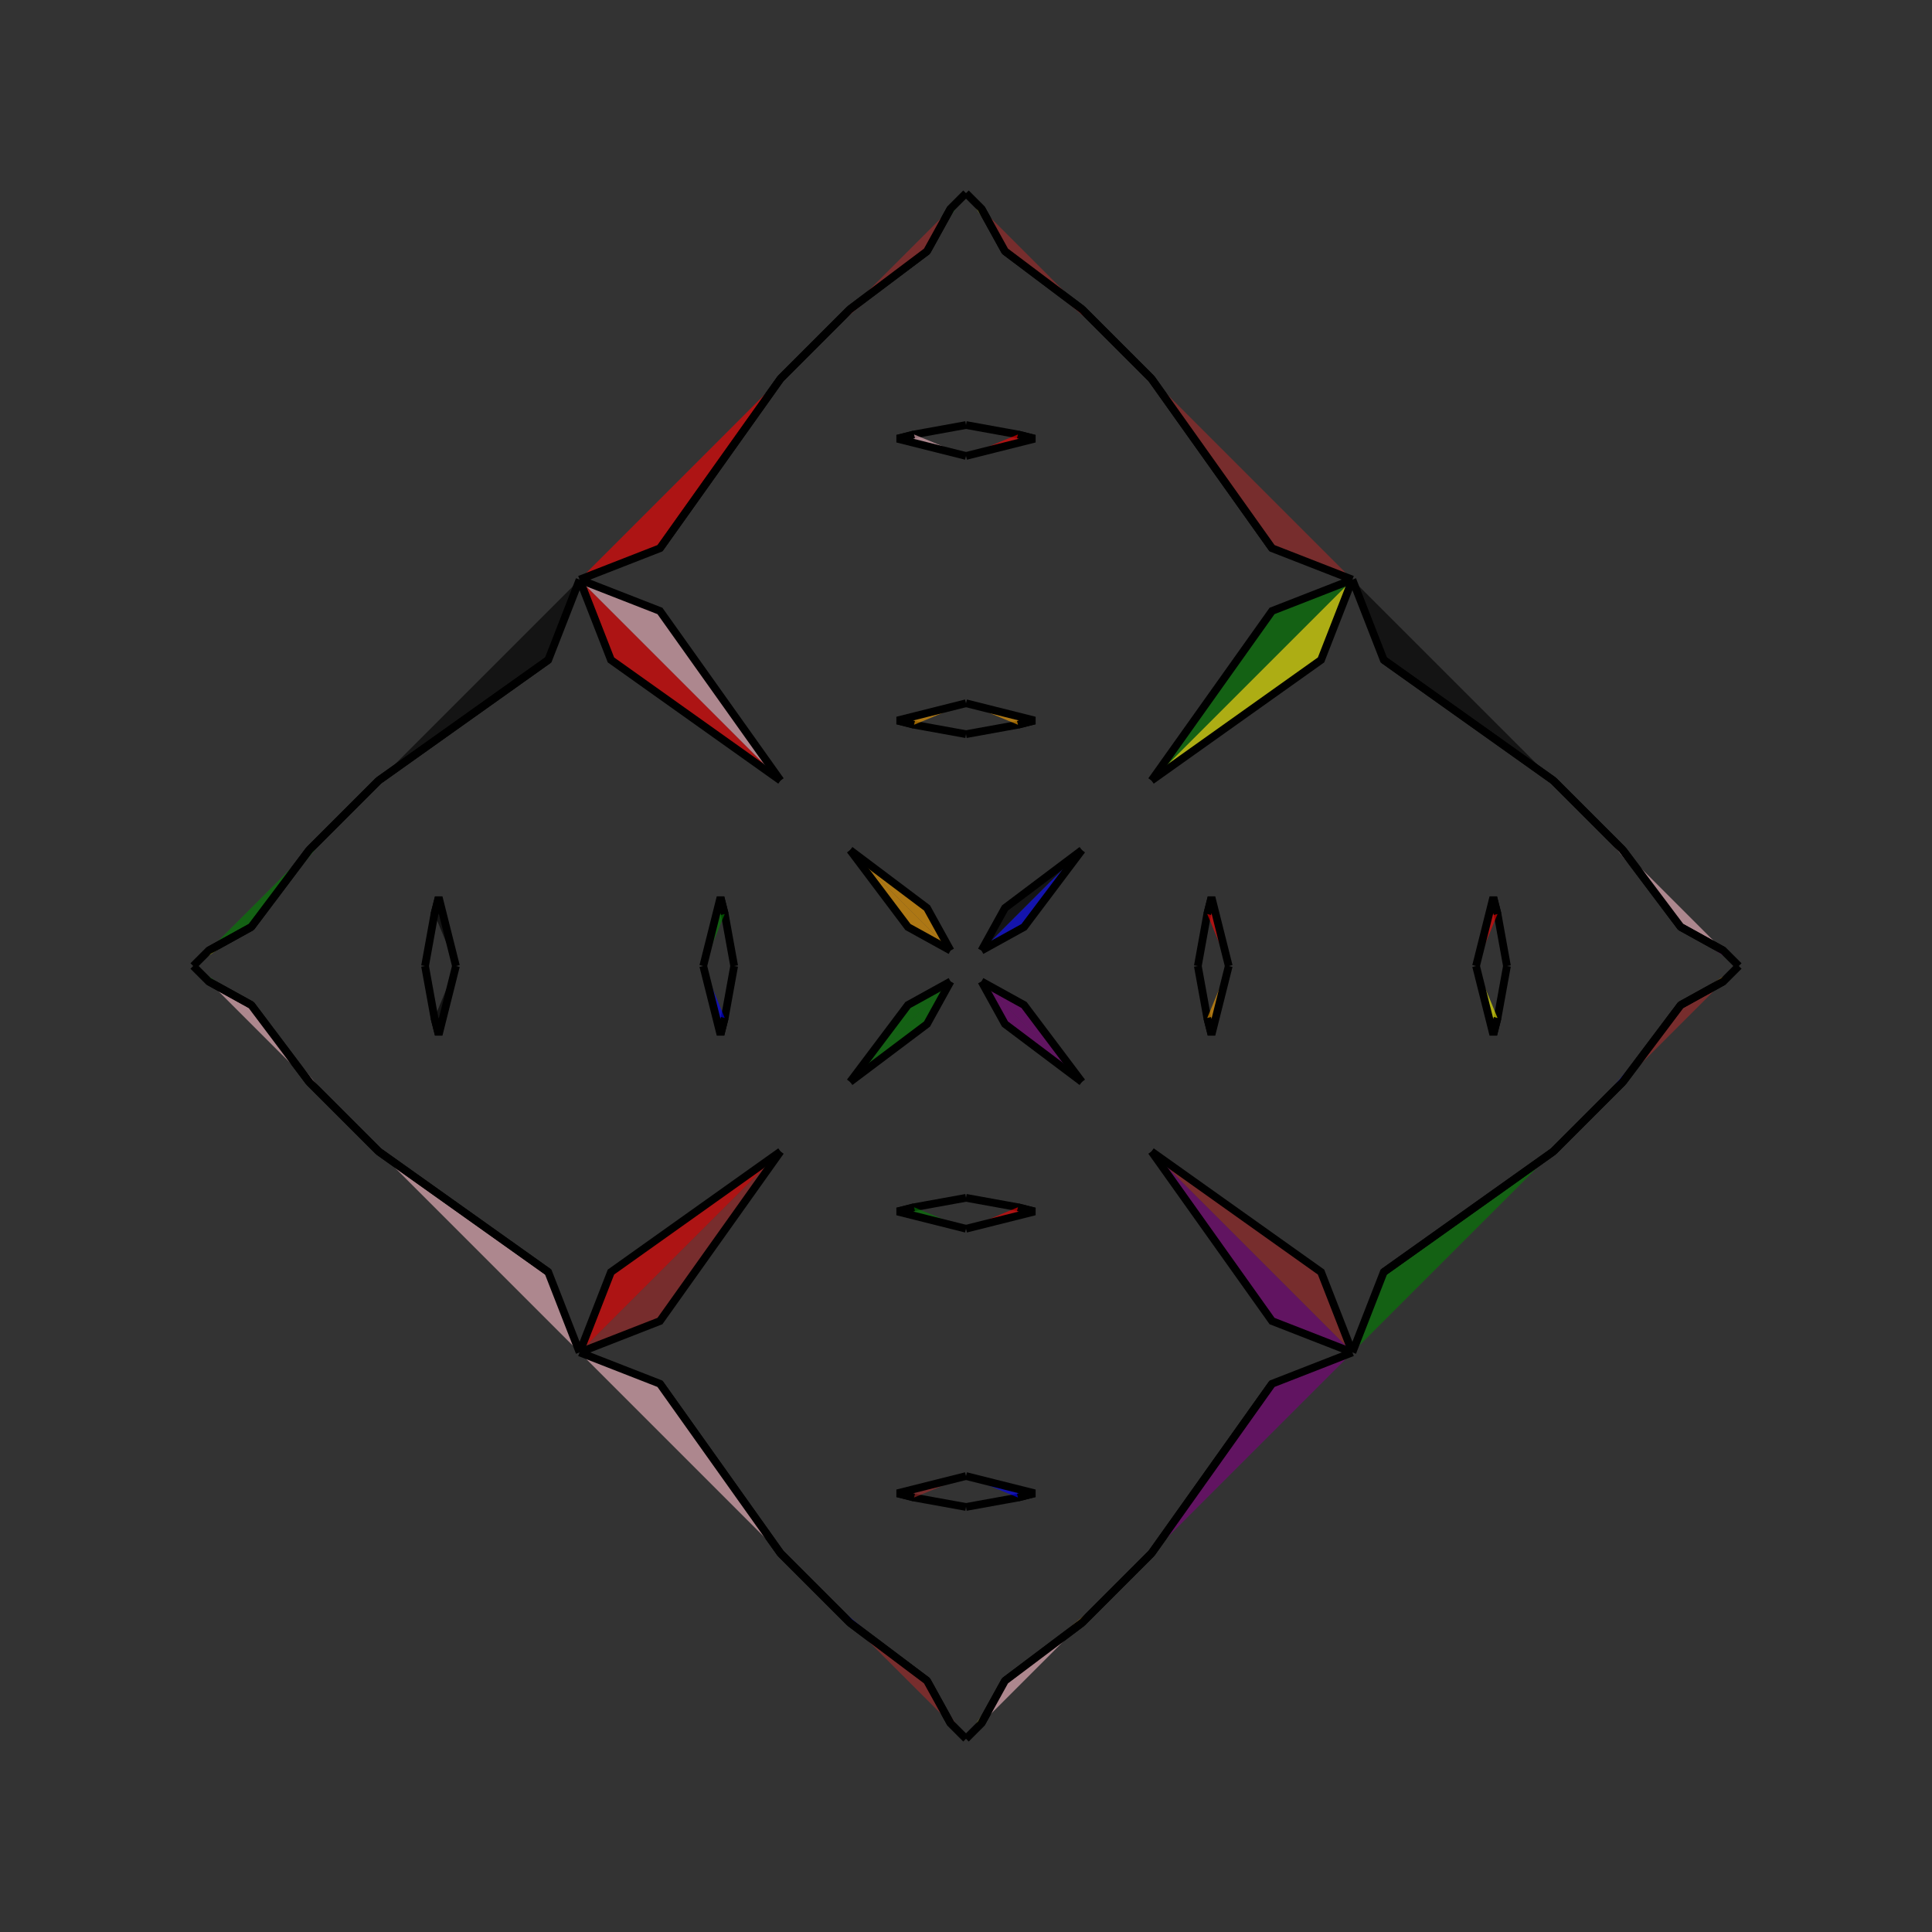 <?xml version="1.0" encoding="UTF-8"?>
<svg xmlns="http://www.w3.org/2000/svg" xmlns:xlink="http://www.w3.org/1999/xlink"
     width="250" height="250" viewBox="-125.0 -125.0 250 250">
<rect x="-125.0" y="-125.0" width="250" height="250" fill="#333333" stroke="none"/>
<defs>
</defs>
<path d="M20.0,80.0 L19.0,81.0 L15.0,85.0" fill="purple" fill-opacity="0.6" stroke="black" stroke-width="1" />
<path d="M20.0,-80.0 L19.0,-81.0 L15.0,-85.0" fill="black" fill-opacity="0.6" stroke="black" stroke-width="1" />
<path d="M30.0,-0.0 L31.218,-6.724 L31.769,-8.889" fill="green" fill-opacity="0.6" stroke="black" stroke-width="1" />
<path d="M30.0,-0.0 L31.218,6.724 L31.769,8.889" fill="black" fill-opacity="0.6" stroke="black" stroke-width="1" />
<path d="M31.218,-6.724 L31.769,-8.889 L34.0,-0.0" fill="red" fill-opacity="0.6" stroke="black" stroke-width="1" />
<path d="M31.218,6.724 L31.769,8.889 L34.0,-0.0" fill="orange" fill-opacity="0.6" stroke="black" stroke-width="1" />
<path d="M50.0,-50.0 L45.942,-39.604 L24.0,-24.0" fill="yellow" fill-opacity="0.6" stroke="black" stroke-width="1" />
<path d="M50.0,50.0 L45.942,39.604 L24.0,24.0" fill="brown" fill-opacity="0.6" stroke="black" stroke-width="1" />
<path d="M39.604,54.058 L24.0,76.0 L22.0,78.0" fill="red" fill-opacity="0.6" stroke="black" stroke-width="1" />
<path d="M39.604,-54.058 L24.0,-76.0 L22.0,-78.0" fill="red" fill-opacity="0.6" stroke="black" stroke-width="1" />
<path d="M24.0,76.0 L22.0,78.0 L21.0,79.0" fill="yellow" fill-opacity="0.6" stroke="black" stroke-width="1" />
<path d="M24.0,-76.0 L22.0,-78.0 L21.0,-79.0" fill="pink" fill-opacity="0.6" stroke="black" stroke-width="1" />
<path d="M22.0,78.0 L21.0,79.0 L20.0,80.0" fill="orange" fill-opacity="0.6" stroke="black" stroke-width="1" />
<path d="M22.0,-78.0 L21.0,-79.0 L20.0,-80.0" fill="purple" fill-opacity="0.6" stroke="black" stroke-width="1" />
<path d="M21.0,79.0 L20.0,80.0 L19.0,81.0" fill="red" fill-opacity="0.6" stroke="black" stroke-width="1" />
<path d="M21.0,-79.0 L20.0,-80.0 L19.0,-81.0" fill="red" fill-opacity="0.6" stroke="black" stroke-width="1" />
<path d="M19.0,81.0 L15.0,85.0 L5.045,92.489" fill="orange" fill-opacity="0.6" stroke="black" stroke-width="1" />
<path d="M19.0,-81.0 L15.0,-85.0 L5.045,-92.489" fill="red" fill-opacity="0.6" stroke="black" stroke-width="1" />
<path d="M15.0,-15.0 L7.511,-5.045 L2.0,-2.0" fill="blue" fill-opacity="0.6" stroke="black" stroke-width="1" />
<path d="M15.0,15.0 L7.511,5.045 L2.0,2.0" fill="purple" fill-opacity="0.6" stroke="black" stroke-width="1" />
<path d="M5.045,92.489 L2.0,98.0 L0.0,100.0" fill="yellow" fill-opacity="0.6" stroke="black" stroke-width="1" />
<path d="M5.045,-92.489 L2.0,-98.0 L0.0,-100.0" fill="yellow" fill-opacity="0.6" stroke="black" stroke-width="1" />
<path d="M-20.0,80.0 L-19.0,81.0 L-15.0,85.0" fill="green" fill-opacity="0.6" stroke="black" stroke-width="1" />
<path d="M-20.0,-80.0 L-19.0,-81.0 L-15.0,-85.0" fill="blue" fill-opacity="0.6" stroke="black" stroke-width="1" />
<path d="M-30.0,-0.0 L-31.218,-6.724 L-31.769,-8.889" fill="green" fill-opacity="0.6" stroke="black" stroke-width="1" />
<path d="M-30.0,-0.0 L-31.218,6.724 L-31.769,8.889" fill="purple" fill-opacity="0.6" stroke="black" stroke-width="1" />
<path d="M-31.218,-6.724 L-31.769,-8.889 L-34.0,-0.0" fill="green" fill-opacity="0.6" stroke="black" stroke-width="1" />
<path d="M-31.218,6.724 L-31.769,8.889 L-34.0,-0.0" fill="blue" fill-opacity="0.6" stroke="black" stroke-width="1" />
<path d="M-50.0,-50.0 L-45.942,-39.604 L-24.0,-24.0" fill="red" fill-opacity="0.6" stroke="black" stroke-width="1" />
<path d="M-50.0,50.0 L-45.942,39.604 L-24.0,24.0" fill="red" fill-opacity="0.6" stroke="black" stroke-width="1" />
<path d="M-39.604,54.058 L-24.0,76.0 L-22.0,78.0" fill="brown" fill-opacity="0.6" stroke="black" stroke-width="1" />
<path d="M-39.604,-54.058 L-24.0,-76.0 L-22.0,-78.0" fill="orange" fill-opacity="0.6" stroke="black" stroke-width="1" />
<path d="M-24.0,76.0 L-22.0,78.0 L-21.0,79.0" fill="brown" fill-opacity="0.6" stroke="black" stroke-width="1" />
<path d="M-24.0,-76.0 L-22.0,-78.0 L-21.0,-79.0" fill="brown" fill-opacity="0.6" stroke="black" stroke-width="1" />
<path d="M-22.0,78.0 L-21.0,79.0 L-20.0,80.0" fill="red" fill-opacity="0.6" stroke="black" stroke-width="1" />
<path d="M-22.0,-78.0 L-21.0,-79.0 L-20.0,-80.0" fill="green" fill-opacity="0.6" stroke="black" stroke-width="1" />
<path d="M-21.0,79.0 L-20.0,80.0 L-19.0,81.0" fill="black" fill-opacity="0.6" stroke="black" stroke-width="1" />
<path d="M-21.0,-79.0 L-20.0,-80.0 L-19.0,-81.0" fill="purple" fill-opacity="0.6" stroke="black" stroke-width="1" />
<path d="M-19.0,81.0 L-15.0,85.0 L-5.045,92.489" fill="blue" fill-opacity="0.6" stroke="black" stroke-width="1" />
<path d="M-19.0,-81.0 L-15.0,-85.0 L-5.045,-92.489" fill="brown" fill-opacity="0.6" stroke="black" stroke-width="1" />
<path d="M-15.0,-15.0 L-7.511,-5.045 L-2.0,-2.0" fill="orange" fill-opacity="0.6" stroke="black" stroke-width="1" />
<path d="M-15.0,15.0 L-7.511,5.045 L-2.0,2.0" fill="green" fill-opacity="0.6" stroke="black" stroke-width="1" />
<path d="M-5.045,92.489 L-2.0,98.0 L0.0,100.0" fill="brown" fill-opacity="0.6" stroke="black" stroke-width="1" />
<path d="M-5.045,-92.489 L-2.0,-98.0 L0.0,-100.0" fill="green" fill-opacity="0.6" stroke="black" stroke-width="1" />
<path d="M80.0,20.0 L81.0,19.0 L85.0,15.0" fill="orange" fill-opacity="0.6" stroke="black" stroke-width="1" />
<path d="M80.0,-20.0 L81.0,-19.0 L85.0,-15.0" fill="pink" fill-opacity="0.6" stroke="black" stroke-width="1" />
<path d="M70.0,-0.0 L68.782,6.724 L68.231,8.889" fill="orange" fill-opacity="0.6" stroke="black" stroke-width="1" />
<path d="M70.0,-0.0 L68.782,-6.724 L68.231,-8.889" fill="pink" fill-opacity="0.6" stroke="black" stroke-width="1" />
<path d="M68.782,6.724 L68.231,8.889 L66.0,-0.0" fill="yellow" fill-opacity="0.6" stroke="black" stroke-width="1" />
<path d="M68.782,-6.724 L68.231,-8.889 L66.0,-0.0" fill="red" fill-opacity="0.6" stroke="black" stroke-width="1" />
<path d="M50.0,50.0 L54.058,39.604 L76.0,24.0" fill="green" fill-opacity="0.6" stroke="black" stroke-width="1" />
<path d="M50.0,-50.0 L54.058,-39.604 L76.0,-24.0" fill="black" fill-opacity="0.6" stroke="black" stroke-width="1" />
<path d="M54.058,39.604 L76.0,24.0 L78.0,22.0" fill="brown" fill-opacity="0.6" stroke="black" stroke-width="1" />
<path d="M54.058,-39.604 L76.0,-24.0 L78.0,-22.0" fill="yellow" fill-opacity="0.6" stroke="black" stroke-width="1" />
<path d="M76.0,24.0 L78.0,22.0 L79.0,21.0" fill="brown" fill-opacity="0.6" stroke="black" stroke-width="1" />
<path d="M76.0,-24.0 L78.0,-22.0 L79.0,-21.0" fill="black" fill-opacity="0.6" stroke="black" stroke-width="1" />
<path d="M78.0,22.0 L79.0,21.0 L80.0,20.0" fill="brown" fill-opacity="0.6" stroke="black" stroke-width="1" />
<path d="M78.0,-22.0 L79.0,-21.0 L80.0,-20.0" fill="brown" fill-opacity="0.6" stroke="black" stroke-width="1" />
<path d="M79.0,21.0 L80.0,20.0 L81.0,19.0" fill="purple" fill-opacity="0.6" stroke="black" stroke-width="1" />
<path d="M79.0,-21.0 L80.0,-20.0 L81.0,-19.0" fill="blue" fill-opacity="0.6" stroke="black" stroke-width="1" />
<path d="M81.0,19.0 L85.0,15.0 L92.489,5.045" fill="blue" fill-opacity="0.6" stroke="black" stroke-width="1" />
<path d="M81.0,-19.0 L85.0,-15.0 L92.489,-5.045" fill="pink" fill-opacity="0.6" stroke="black" stroke-width="1" />
<path d="M85.0,15.0 L92.489,5.045 L98.0,2.0" fill="brown" fill-opacity="0.6" stroke="black" stroke-width="1" />
<path d="M85.0,-15.0 L92.489,-5.045 L98.0,-2.0" fill="pink" fill-opacity="0.6" stroke="black" stroke-width="1" />
<path d="M92.489,5.045 L98.0,2.0 L100.0,-0.0" fill="orange" fill-opacity="0.6" stroke="black" stroke-width="1" />
<path d="M92.489,-5.045 L98.0,-2.0 L100.0,-0.0" fill="purple" fill-opacity="0.6" stroke="black" stroke-width="1" />
<path d="M0.0,-30.0 L6.724,-31.218 L8.889,-31.769" fill="red" fill-opacity="0.6" stroke="black" stroke-width="1" />
<path d="M0.0,30.0 L6.724,31.218 L8.889,31.769" fill="orange" fill-opacity="0.6" stroke="black" stroke-width="1" />
<path d="M0.0,70.0 L6.724,68.782 L8.889,68.231" fill="blue" fill-opacity="0.6" stroke="black" stroke-width="1" />
<path d="M0.0,-70.0 L6.724,-68.782 L8.889,-68.231" fill="yellow" fill-opacity="0.6" stroke="black" stroke-width="1" />
<path d="M6.724,-31.218 L8.889,-31.769 L0.0,-34.0" fill="orange" fill-opacity="0.6" stroke="black" stroke-width="1" />
<path d="M6.724,31.218 L8.889,31.769 L0.0,34.0" fill="red" fill-opacity="0.6" stroke="black" stroke-width="1" />
<path d="M6.724,68.782 L8.889,68.231 L0.0,66.0" fill="blue" fill-opacity="0.6" stroke="black" stroke-width="1" />
<path d="M6.724,-68.782 L8.889,-68.231 L0.0,-66.0" fill="red" fill-opacity="0.6" stroke="black" stroke-width="1" />
<path d="M50.0,-50.0 L39.604,-45.942 L24.0,-24.0" fill="green" fill-opacity="0.6" stroke="black" stroke-width="1" />
<path d="M50.0,50.0 L39.604,45.942 L24.0,24.0" fill="purple" fill-opacity="0.6" stroke="black" stroke-width="1" />
<path d="M50.0,50.0 L39.604,54.058 L24.0,76.0" fill="purple" fill-opacity="0.6" stroke="black" stroke-width="1" />
<path d="M50.0,-50.0 L39.604,-54.058 L24.0,-76.0" fill="brown" fill-opacity="0.6" stroke="black" stroke-width="1" />
<path d="M15.0,-15.0 L5.045,-7.511 L2.0,-2.0" fill="black" fill-opacity="0.6" stroke="black" stroke-width="1" />
<path d="M15.0,15.0 L5.045,7.511 L2.0,2.0" fill="purple" fill-opacity="0.6" stroke="black" stroke-width="1" />
<path d="M15.0,85.0 L5.045,92.489 L2.0,98.0" fill="pink" fill-opacity="0.6" stroke="black" stroke-width="1" />
<path d="M15.0,-85.0 L5.045,-92.489 L2.0,-98.0" fill="brown" fill-opacity="0.6" stroke="black" stroke-width="1" />
<path d="M0.0,70.0 L-6.724,68.782 L-8.889,68.231" fill="pink" fill-opacity="0.6" stroke="black" stroke-width="1" />
<path d="M0.0,-30.0 L-6.724,-31.218 L-8.889,-31.769" fill="yellow" fill-opacity="0.6" stroke="black" stroke-width="1" />
<path d="M0.0,30.0 L-6.724,31.218 L-8.889,31.769" fill="red" fill-opacity="0.6" stroke="black" stroke-width="1" />
<path d="M0.0,-70.0 L-6.724,-68.782 L-8.889,-68.231" fill="black" fill-opacity="0.6" stroke="black" stroke-width="1" />
<path d="M-6.724,68.782 L-8.889,68.231 L0.0,66.0" fill="brown" fill-opacity="0.6" stroke="black" stroke-width="1" />
<path d="M-6.724,-31.218 L-8.889,-31.769 L0.0,-34.0" fill="orange" fill-opacity="0.6" stroke="black" stroke-width="1" />
<path d="M-6.724,31.218 L-8.889,31.769 L0.0,34.0" fill="green" fill-opacity="0.6" stroke="black" stroke-width="1" />
<path d="M-6.724,-68.782 L-8.889,-68.231 L0.0,-66.0" fill="pink" fill-opacity="0.6" stroke="black" stroke-width="1" />
<path d="M-50.0,50.0 L-39.604,54.058 L-24.0,76.0" fill="pink" fill-opacity="0.6" stroke="black" stroke-width="1" />
<path d="M-50.0,-50.0 L-39.604,-45.942 L-24.0,-24.0" fill="pink" fill-opacity="0.6" stroke="black" stroke-width="1" />
<path d="M-50.0,50.0 L-39.604,45.942 L-24.0,24.0" fill="brown" fill-opacity="0.6" stroke="black" stroke-width="1" />
<path d="M-50.0,-50.0 L-39.604,-54.058 L-24.0,-76.0" fill="red" fill-opacity="0.6" stroke="black" stroke-width="1" />
<path d="M-15.0,85.0 L-5.045,92.489 L-2.0,98.0" fill="brown" fill-opacity="0.6" stroke="black" stroke-width="1" />
<path d="M-15.0,-15.0 L-5.045,-7.511 L-2.0,-2.0" fill="orange" fill-opacity="0.6" stroke="black" stroke-width="1" />
<path d="M-15.0,15.0 L-5.045,7.511 L-2.0,2.0" fill="green" fill-opacity="0.6" stroke="black" stroke-width="1" />
<path d="M-15.0,-85.0 L-5.045,-92.489 L-2.0,-98.0" fill="brown" fill-opacity="0.6" stroke="black" stroke-width="1" />
<path d="M-80.0,-20.0 L-81.0,-19.0 L-85.0,-15.0" fill="brown" fill-opacity="0.6" stroke="black" stroke-width="1" />
<path d="M-80.0,20.0 L-81.0,19.0 L-85.0,15.0" fill="green" fill-opacity="0.6" stroke="black" stroke-width="1" />
<path d="M-70.0,-0.0 L-68.782,-6.724 L-68.231,-8.889" fill="pink" fill-opacity="0.6" stroke="black" stroke-width="1" />
<path d="M-70.0,-0.0 L-68.782,6.724 L-68.231,8.889" fill="green" fill-opacity="0.6" stroke="black" stroke-width="1" />
<path d="M-68.782,-6.724 L-68.231,-8.889 L-66.0,-0.0" fill="black" fill-opacity="0.6" stroke="black" stroke-width="1" />
<path d="M-68.782,6.724 L-68.231,8.889 L-66.0,-0.0" fill="black" fill-opacity="0.6" stroke="black" stroke-width="1" />
<path d="M-50.0,-50.0 L-54.058,-39.604 L-76.0,-24.0" fill="black" fill-opacity="0.6" stroke="black" stroke-width="1" />
<path d="M-50.0,50.0 L-54.058,39.604 L-76.0,24.0" fill="pink" fill-opacity="0.6" stroke="black" stroke-width="1" />
<path d="M-54.058,-39.604 L-76.0,-24.0 L-78.0,-22.0" fill="orange" fill-opacity="0.6" stroke="black" stroke-width="1" />
<path d="M-54.058,39.604 L-76.0,24.0 L-78.0,22.0" fill="red" fill-opacity="0.6" stroke="black" stroke-width="1" />
<path d="M-76.0,-24.0 L-78.0,-22.0 L-79.0,-21.0" fill="black" fill-opacity="0.6" stroke="black" stroke-width="1" />
<path d="M-76.0,24.0 L-78.0,22.0 L-79.0,21.0" fill="yellow" fill-opacity="0.6" stroke="black" stroke-width="1" />
<path d="M-78.0,-22.0 L-79.0,-21.0 L-80.0,-20.0" fill="blue" fill-opacity="0.6" stroke="black" stroke-width="1" />
<path d="M-78.0,22.0 L-79.0,21.0 L-80.0,20.0" fill="brown" fill-opacity="0.6" stroke="black" stroke-width="1" />
<path d="M-79.0,-21.0 L-80.0,-20.0 L-81.0,-19.0" fill="red" fill-opacity="0.6" stroke="black" stroke-width="1" />
<path d="M-79.0,21.0 L-80.0,20.0 L-81.0,19.0" fill="pink" fill-opacity="0.6" stroke="black" stroke-width="1" />
<path d="M-81.0,-19.0 L-85.0,-15.0 L-92.489,-5.045" fill="green" fill-opacity="0.6" stroke="black" stroke-width="1" />
<path d="M-81.0,19.0 L-85.0,15.0 L-92.489,5.045" fill="pink" fill-opacity="0.6" stroke="black" stroke-width="1" />
<path d="M-85.0,-15.0 L-92.489,-5.045 L-98.0,-2.0" fill="green" fill-opacity="0.6" stroke="black" stroke-width="1" />
<path d="M-85.0,15.0 L-92.489,5.045 L-98.0,2.0" fill="pink" fill-opacity="0.6" stroke="black" stroke-width="1" />
<path d="M-92.489,-5.045 L-98.0,-2.0 L-100.0,-0.0" fill="yellow" fill-opacity="0.6" stroke="black" stroke-width="1" />
<path d="M-92.489,5.045 L-98.0,2.0 L-100.0,-0.0" fill="green" fill-opacity="0.6" stroke="black" stroke-width="1" />
</svg>